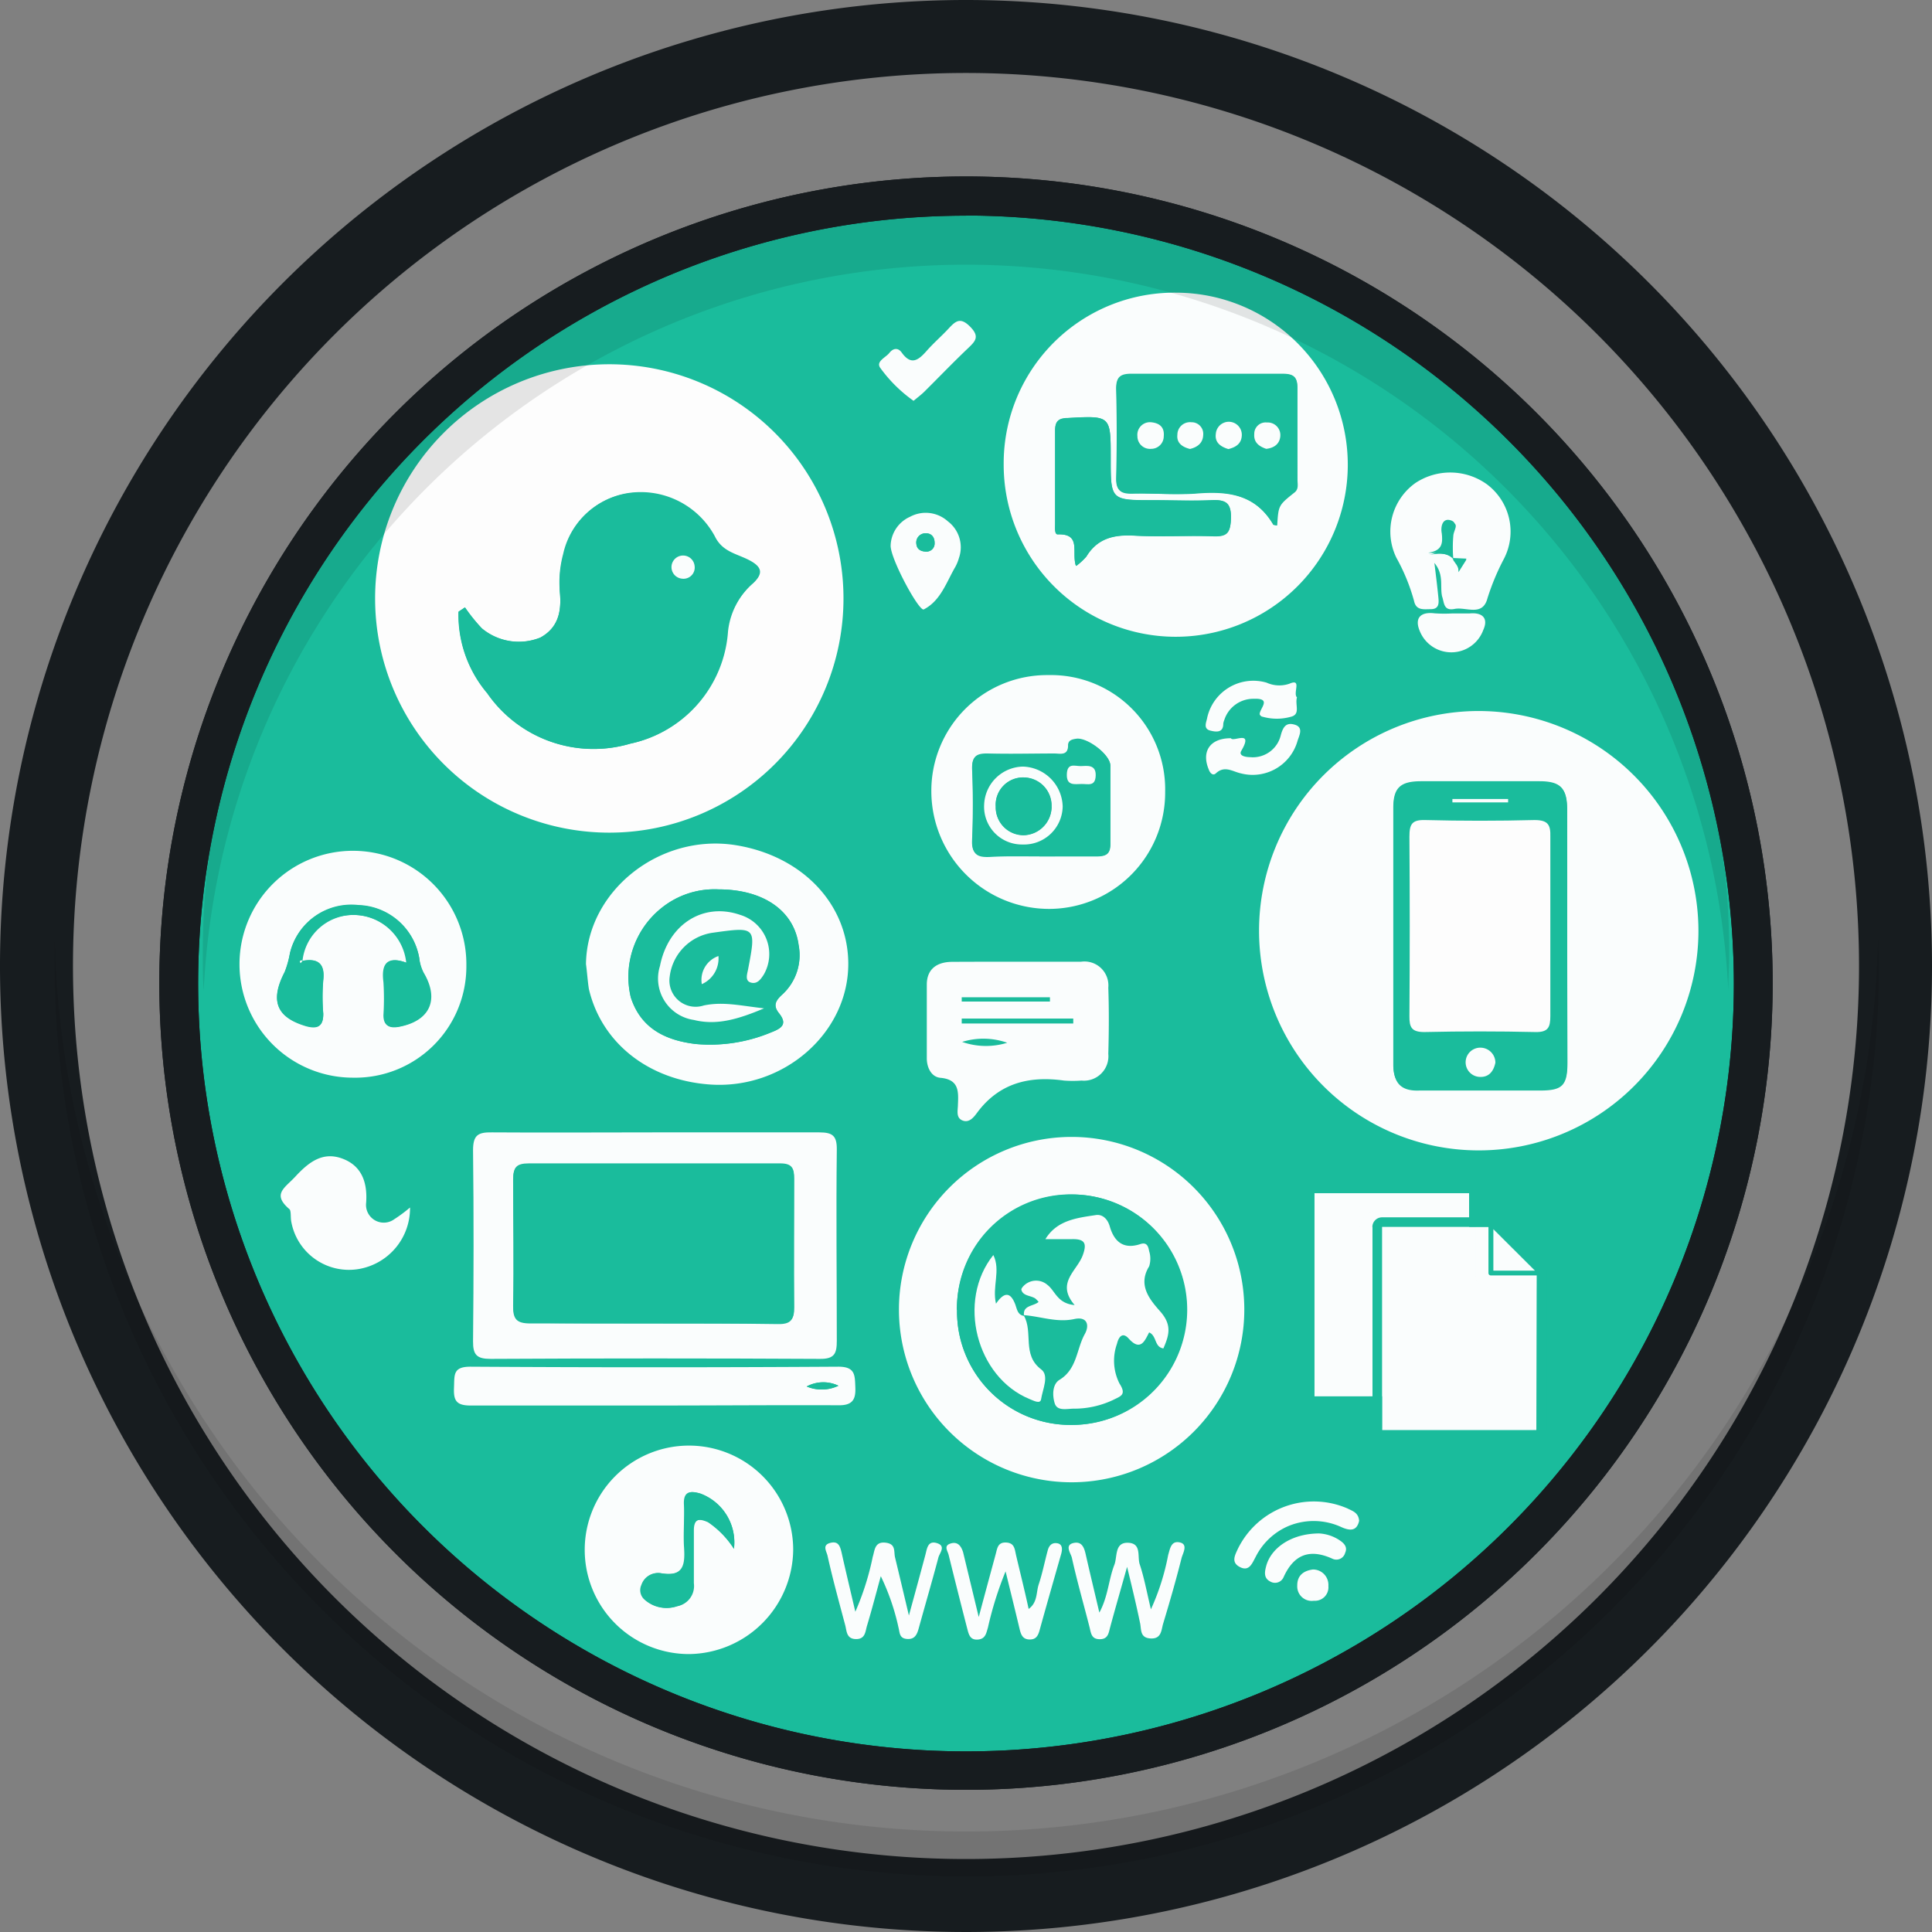 <svg xmlns="http://www.w3.org/2000/svg" viewBox="0 0 153.28 153.28"><rect x="0" y="0" width="153.28" height="153.28" fill="#808080" stroke="none"/><defs><style>.cls-1{fill:#1abc9c;}.cls-2{fill:#fdfdfd;}.cls-3{fill:#fafdfd;}.cls-4{opacity:0.1;}.cls-5{fill:#171c1f;}</style></defs><title>tanamidia</title><g id="Camada_2" data-name="Camada 2"><g id="Camada_1-2" data-name="Camada 1"><g id="Yellow"><circle class="cls-1" cx="76.64" cy="77.63" r="61.72"/></g><path class="cls-1" d="M137.65,77.49A61.34,61.34,0,1,1,74,16.19,61.36,61.36,0,0,1,137.65,77.49ZM48.41,66.06A18.58,18.58,0,1,0,29.79,47.58,18.61,18.61,0,0,0,48.41,66.06Zm86.34,7.83a17.43,17.43,0,0,0-34.86-.19,17.43,17.43,0,1,0,34.86.19ZM93.33,23.22A13.65,13.65,0,1,0,107,36.87,13.56,13.56,0,0,0,93.33,23.22Zm-22,80.7A13.7,13.7,0,1,0,84.91,90.18,13.67,13.67,0,0,0,71.32,103.93ZM52,89.84c-4.33,0-8.66,0-13,0-1.1,0-1.52.21-1.5,1.42.07,5.05.06,10.1,0,15.16,0,1.08.31,1.39,1.39,1.39q13.07-.06,26.14,0c1.16,0,1.34-.43,1.33-1.44,0-5.05-.05-10.1,0-15.16,0-1.1-.32-1.39-1.39-1.37C60.64,89.87,56.31,89.84,52,89.84ZM37,76.62a8.9,8.9,0,0,0-8.84-9A9,9,0,1,0,28,85.51,8.82,8.82,0,0,0,37,76.62Zm17.73,54.61a8.33,8.33,0,0,0,8.24-8.3,8.29,8.29,0,1,0-8.24,8.3ZM83.18,53.56a9.18,9.18,0,0,0-9.29,9.29,9.35,9.35,0,0,0,9.39,9.26,9.22,9.22,0,0,0,9.16-9.29A9.06,9.06,0,0,0,83.18,53.56ZM46.49,76.49c.09.66.12,1.33.27,2,1,4.29,4.73,7.23,9.58,7.58,5.85.43,11-4.13,11-9.66-.05-4.68-3.66-8.47-8.89-9.32C52.37,66.07,46.57,70.68,46.49,76.49Zm34.34-.19c-1.75,0-3.5,0-5.25,0-1.2,0-2,.54-2,1.81,0,2,0,3.91,0,5.87,0,.73.37,1.46,1.07,1.52,1.48.14,1.46,1.05,1.4,2.13,0,.43-.21,1,.34,1.24s.89-.22,1.15-.58c1.75-2.38,4.14-3,6.92-2.58a9.61,9.61,0,0,0,1.39,0,1.94,1.94,0,0,0,2.12-2.12c0-1.75.05-3.5,0-5.25a1.9,1.9,0,0,0-2.16-2.06C84.13,76.32,82.48,76.3,80.83,76.3ZM52,111.51c4.84,0,9.68,0,14.52,0,1.14,0,1.39-.39,1.35-1.42s0-1.65-1.34-1.64q-14.6.07-29.2,0c-1.4,0-1.26.71-1.3,1.63s.11,1.47,1.3,1.45C42.2,111.47,47.09,111.51,52,111.51ZM113.8,44.66c.78.94.43,1.82.65,2.6.15.55.14,1.21,1,1s2.21.64,2.6-.84a18.77,18.77,0,0,1,1.3-3.12A4.69,4.69,0,0,0,118,38.4a5,5,0,0,0-5.64-.1,4.73,4.73,0,0,0-1.53,5.93,15.42,15.42,0,0,1,1.4,3.41c.15.81.77.69,1.33.68.71,0,.65-.51.6-1C114,46.52,113.92,45.72,113.8,44.66ZM32.53,95.8a11.5,11.5,0,0,1-1.26.89A1.41,1.41,0,0,1,29,95.37c.07-1.6-.32-2.94-1.89-3.49s-2.64.25-3.73,1.43c-.84.9-1.87,1.37-.47,2.58.2.17.08.69.15,1a4.65,4.65,0,0,0,5.36,3.75A4.89,4.89,0,0,0,32.53,95.8Zm56.89,28.51c.43,1.76.75,3.11,1.09,4.45.13.52,0,1.22.84,1.27s.81-.67,1-1.17c.52-1.73,1-3.46,1.46-5.2.1-.39.7-1-.14-1.25s-.77.47-.92,1a18.73,18.73,0,0,1-1.37,4.31c-.34-1.42-.54-2.53-.89-3.58-.2-.61.1-1.67-.92-1.7s-.85,1.11-1.09,1.75c-.45,1.18-.49,2.5-1.19,3.79-.38-1.62-.73-3.07-1.06-4.52-.13-.57-.21-1.25-1-1s-.2.82-.12,1.17c.42,1.86.94,3.69,1.41,5.54.12.46.14.93.8.92s.7-.46.82-.92C88.47,127.64,88.9,126.17,89.42,124.31Zm-21.56,3.56c-.43-1.8-.78-3.24-1.1-4.69-.11-.5-.28-.93-.9-.77s-.31.65-.22,1c.46,1.85.91,3.7,1.41,5.54.12.45.1,1.08.85,1.09s.74-.61.88-1.07c.39-1.3.73-2.61,1.09-3.92a18.17,18.17,0,0,1,1.41,4.1c.1.4.09.84.66.88s.79-.32.93-.81c.51-1.89,1.06-3.76,1.57-5.65.1-.37.61-.92-.11-1.14s-.79.42-.92.92c-.4,1.48-.81,3-1.31,4.82-.43-1.81-.76-3.21-1.1-4.61-.12-.48-.06-1.09-.77-1.17s-.82.63-1,1.13A21.62,21.62,0,0,1,67.86,127.87Zm9.79.42-1.23-5.18c-.12-.51-.38-.88-1-.69s-.23.59-.15.89q.72,2.92,1.47,5.83c.11.44.15.94.83.9s.68-.5.82-.95a27.85,27.85,0,0,1,1.4-4.46c.42,1.71.77,3.13,1.11,4.56.1.41.2.81.74.84s.71-.23.84-.7c.56-2,1.16-4.05,1.72-6.08.09-.32.27-.75-.3-.85s-.67.19-.77.58c-.24.89-.42,1.81-.71,2.68-.21.63-.08,1.43-.8,1.95-.36-1.48-.71-2.88-1-4.27-.11-.46-.16-.93-.79-1s-.7.46-.82.91C78.57,124.87,78.14,126.45,77.65,128.29Zm-7-85c0,1.1,2.25,5.22,2.67,5,1.33-.69,1.78-2.15,2.5-3.37a3.39,3.39,0,0,0,.29-.71,2.58,2.58,0,0,0-.88-2.91,2.62,2.62,0,0,0-3-.36A2.59,2.59,0,0,0,70.66,43.3Zm1.82-11.5c.31-.26.59-.47.84-.72,1.17-1.16,2.31-2.34,3.5-3.48.6-.57.91-1,.14-1.72s-1.2-.36-1.73.21S74,27.24,73.5,27.85,72.3,29,71.57,28c-.32-.44-.7-.39-1,0s-1.08.68-.72,1.19A11.31,11.31,0,0,0,72.48,31.8Zm35.35,88.86c0-.64-.53-.78-.94-1a6.71,6.71,0,0,0-8.67,3.19c-.25.54-.53,1.12.16,1.47s1-.3,1.23-.79a5.18,5.18,0,0,1,2.64-2.48,5.24,5.24,0,0,1,4.2.11C107.14,121.47,107.65,121.46,107.83,120.66ZM102.9,55.33c-.35-.32.41-1.53-.61-1.15a2.44,2.44,0,0,1-1.82-.08,3.75,3.75,0,0,0-4.72,2.81c-.07.37-.33.87.28,1,.43.1,1,.18,1-.54a1,1,0,0,1,.08-.3,2.42,2.42,0,0,1,2.33-1.69c1.45-.06.46.76.48,1.22,0,.07.13.17.22.2a4.14,4.14,0,0,0,2.28,0C103.2,56.66,102.73,55.89,102.9,55.33Zm-5.24,3.24c-1.65,0-2.36,1-1.77,2.43.11.27.35.51.56.31.7-.65,1.33-.13,2,0a3.7,3.7,0,0,0,4.48-2.57c.13-.43.59-1-.2-1.29s-.95.16-1.13.85A2.28,2.28,0,0,1,99.17,60c-.26,0-.95-.07-.69-.5C99.49,57.84,97.82,58.91,97.66,58.57Zm17.54-9.91a11.43,11.43,0,0,1-1.39,0c-1.12-.14-1.6.38-1.19,1.38a2.7,2.7,0,0,0,5.05-.06c.43-1,0-1.42-1.09-1.31C116.13,48.7,115.66,48.67,115.2,48.67Zm-10.53,73c-2.2,0-3.84,1.14-4.22,2.63-.12.46-.19.94.34,1.21a.74.74,0,0,0,1.05-.36c.82-1.81,2.09-2.27,3.88-1.45a.72.72,0,0,0,1-.47c.22-.48-.08-.78-.44-1A3.25,3.25,0,0,0,104.67,121.66Zm-.51,2.86c-.76.09-1.25.5-1.23,1.29a1.15,1.15,0,0,0,1.32,1.19,1.07,1.07,0,0,0,1.15-1.17A1.22,1.22,0,0,0,104.16,124.52Z"/><path class="cls-2" d="M48.41,66.06a18.58,18.58,0,0,1-.14-37.16,18.58,18.58,0,1,1,.14,37.16ZM36.89,48.19l-.52.35A9.63,9.63,0,0,0,38.65,55,10.26,10.26,0,0,0,50,59a9.8,9.8,0,0,0,7.76-8.91,5.9,5.9,0,0,1,2-3.83c.87-.81.64-1.33-.36-1.84s-2.1-.65-2.69-1.88a6.68,6.68,0,0,0-6.89-3.42,6.2,6.2,0,0,0-5.08,4.79A8.69,8.69,0,0,0,44.42,47c.14,1.49-.12,2.8-1.55,3.58a4.58,4.58,0,0,1-4.64-.73A13.77,13.77,0,0,1,36.89,48.19Z"/><path class="cls-3" d="M134.75,73.89a17.43,17.43,0,1,1-17.46-17.48A17.46,17.46,0,0,1,134.75,73.89Zm-10.41.37c0-3.35,0-6.69,0-10,0-1.7-.52-2.23-2.19-2.23q-4.71,0-9.42,0c-1.61,0-2.16.53-2.17,2.1,0,6.8,0,13.59,0,20.39,0,1.43.62,2.06,2.05,2,3.19,0,6.38,0,9.58,0,1.78,0,2.16-.4,2.17-2.21C124.35,81,124.34,77.61,124.34,74.26Z"/><path class="cls-3" d="M93.33,23.22a13.65,13.65,0,1,1-13.7,13.6A13.54,13.54,0,0,1,93.33,23.22Zm8,18.47c.1-1.61.1-1.6,1.39-2.63.33-.27.22-.66.22-1,0-2.42,0-4.84,0-7.26,0-.92-.34-1.12-1.18-1.11q-5.95,0-11.89,0c-.88,0-1.31.18-1.29,1.18q.09,3.55,0,7.1c0,1,.38,1.22,1.28,1.2,1.65-.05,3.31.1,4.94,0,2.54-.22,4.8,0,6.24,2.48C101,41.64,101.1,41.64,101.28,41.69Zm-15.92,3.2a4.7,4.7,0,0,0,.78-.74c.89-1.47,2.21-1.76,3.82-1.66,2.05.12,4.12,0,6.17.05,1.17.05,1.46-.33,1.48-1.47s-.48-1.45-1.54-1.39c-1.54.08-3.09,0-4.63,0-3.37,0-3.37,0-3.37-3.35s0-3.36-3.41-3.17c-.74,0-1,.27-1,1,0,2.47,0,4.94,0,7.41,0,.3-.05.83.21.82C85.82,42.33,85,43.83,85.36,44.89Z"/><path class="cls-3" d="M71.32,103.93A13.7,13.7,0,1,1,85.13,117.6,13.7,13.7,0,0,1,71.32,103.93Zm4.61,0A9,9,0,0,0,85,113.05a9.14,9.14,0,1,0-9.09-9.14Z"/><path class="cls-3" d="M52,89.84c4.33,0,8.66,0,13,0,1.07,0,1.4.28,1.39,1.37-.06,5.05,0,10.1,0,15.16,0,1-.17,1.45-1.33,1.44q-13.07-.07-26.14,0c-1.08,0-1.4-.31-1.39-1.39.05-5.05.06-10.11,0-15.16,0-1.21.4-1.44,1.5-1.42C43.32,89.87,47.65,89.84,52,89.84ZM51.83,105c3.3,0,6.6,0,9.89,0,1,0,1.31-.31,1.29-1.31-.05-3.4,0-6.8,0-10.2,0-.83-.19-1.19-1.11-1.19q-10,0-19.94,0c-1,0-1.25.32-1.23,1.25,0,3.35.06,6.7,0,10,0,1.07.28,1.42,1.38,1.4C45.34,105,48.59,105,51.83,105Z"/><path class="cls-3" d="M37,76.62a8.82,8.82,0,0,1-9,8.88,9,9,0,1,1,9-8.88Zm-13-.4,0,0A4.08,4.08,0,0,1,28,72.59a4.23,4.23,0,0,1,4.23,3.79c-1.53-.57-2,.1-1.81,1.53a21.13,21.13,0,0,1,0,2.63c0,.9.52,1,1.22.91,2.43-.48,3.19-2.16,1.92-4.3A3.55,3.55,0,0,1,33.26,76a5.06,5.06,0,0,0-4.87-4.17A5,5,0,0,0,23,75.64a7.81,7.81,0,0,1-.42,1.47c-1.17,2.25-.66,3.57,1.69,4.27.85.25,1.42.1,1.37-1a15.67,15.67,0,0,1,0-2.63C25.78,76.43,25.2,76,24,76.23Z"/><path class="cls-3" d="M54.69,131.23a8.27,8.27,0,1,1,8.24-8.3A8.36,8.36,0,0,1,54.69,131.23Zm3.54-8.36a4.13,4.13,0,0,0-2.72-4.38c-.81-.23-1.3-.14-1.25.88s-.05,2.17,0,3.25c.1,1.41.07,2.55-1.9,2.19a1.37,1.37,0,0,0-1.47.92,1,1,0,0,0,.21,1.15,2.57,2.57,0,0,0,2.59.55,1.63,1.63,0,0,0,1.3-1.82c0-1.39,0-2.78,0-4.17,0-.94.44-1,1.18-.67A7.38,7.38,0,0,1,58.23,122.88Z"/><path class="cls-3" d="M83.18,53.56a9.06,9.06,0,0,1,9.26,9.26,9.22,9.22,0,0,1-9.16,9.29,9.35,9.35,0,0,1-9.39-9.26A9.18,9.18,0,0,1,83.18,53.56Zm-.68,14.39c1.5,0,3,0,4.49,0,.76,0,1.12-.19,1.11-1,0-2.06,0-4.13,0-6.19,0-.87-1.86-2.24-2.7-2.1-.34.06-.64.13-.64.51,0,.86-.62.65-1.09.66-1.75,0-3.51,0-5.26,0-.89,0-1.32.16-1.27,1.18.08,1.91.08,3.82,0,5.72,0,1.08.42,1.3,1.37,1.26C79.81,67.9,81.15,67.94,82.49,67.94Z"/><path class="cls-3" d="M46.49,76.49c.07-5.81,5.87-10.42,11.92-9.43,5.23.86,8.84,4.64,8.89,9.32.06,5.53-5.11,10.09-11,9.66-4.85-.35-8.58-3.3-9.58-7.58C46.62,77.82,46.58,77.15,46.49,76.49ZM57,70.56a6.7,6.7,0,0,0-4.55,1.5,7,7,0,0,0-2.41,7.06c.79,2.46,2.74,3.42,5.17,3.71a12.58,12.58,0,0,0,6-.94c.81-.31,1.27-.65.59-1.5-.48-.6-.3-1,.27-1.5A4.23,4.23,0,0,0,63.37,75C63,72.27,60.6,70.57,57,70.56Z"/><path class="cls-3" d="M80.83,76.3c1.65,0,3.3,0,4.94,0a1.9,1.9,0,0,1,2.16,2.06c.06,1.75.05,3.5,0,5.25a1.94,1.94,0,0,1-2.12,2.12,9.61,9.61,0,0,1-1.39,0c-2.78-.39-5.17.2-6.92,2.58-.26.35-.62.8-1.15.58S76,88.07,76,87.64c.05-1.07.08-2-1.4-2.13-.7-.07-1.06-.79-1.07-1.52,0-2,0-3.92,0-5.87,0-1.27.84-1.8,2-1.81C77.33,76.3,79.08,76.3,80.83,76.3Zm-4.53,4.51v.39h8.85v-.39Zm0-1.69v.34h7v-.34Zm0,3.53a5.71,5.71,0,0,0,3.61.08A5.7,5.7,0,0,0,76.34,82.66Z"/><path class="cls-3" d="M52,111.51c-4.89,0-9.79,0-14.68,0-1.19,0-1.34-.47-1.3-1.45s-.09-1.63,1.3-1.63q14.6.09,29.2,0c1.35,0,1.3.69,1.34,1.64s-.21,1.44-1.35,1.42C61.67,111.47,56.83,111.51,52,111.51ZM64,110a3.07,3.07,0,0,0,2.52-.06A2.78,2.78,0,0,0,64,110Z"/><path class="cls-3" d="M113.8,44.66c.13,1.05.23,1.86.31,2.67.05.48.1,1-.6,1-.56,0-1.17.13-1.33-.68a15.42,15.42,0,0,0-1.4-3.41,4.73,4.73,0,0,1,1.53-5.93,5,5,0,0,1,5.64.1,4.69,4.69,0,0,1,1.36,5.94,18.77,18.77,0,0,0-1.3,3.12c-.39,1.48-1.7.66-2.6.84s-.82-.49-1-1C114.23,46.49,114.58,45.6,113.8,44.66Zm1.49-.34c.15.33.49.58.43,1l.63-1-1.08-.05a10.49,10.49,0,0,1,0-2c.08-.41.38-.84-.21-1s-.75.45-.69.91c.1.81.14,1.51-1.06,1.67C114.11,43.92,114.77,43.8,115.29,44.33Z"/><path class="cls-3" d="M32.53,95.8a4.89,4.89,0,0,1-4.06,4.88,4.65,4.65,0,0,1-5.36-3.75c-.07-.35,0-.87-.15-1-1.4-1.2-.37-1.67.47-2.58,1.09-1.18,2.19-2,3.73-1.43s2,1.89,1.89,3.49a1.41,1.41,0,0,0,2.23,1.32A11.5,11.5,0,0,0,32.53,95.8Z"/><path class="cls-3" d="M89.42,124.31c-.52,1.86-.95,3.33-1.35,4.82-.12.46-.17.92-.82.92s-.69-.46-.8-.92c-.47-1.85-1-3.68-1.41-5.54-.08-.35-.6-1,.12-1.17s.88.45,1,1c.33,1.45.68,2.9,1.06,4.52.7-1.29.73-2.61,1.19-3.79.25-.64,0-1.79,1.09-1.75s.72,1.09.92,1.7c.35,1.05.55,2.15.89,3.58a18.73,18.73,0,0,0,1.37-4.31c.15-.5.23-1.15.92-1s.24.86.14,1.25c-.44,1.75-.94,3.48-1.46,5.2-.15.5-.12,1.22-1,1.17s-.71-.75-.84-1.27C90.17,127.42,89.85,126.07,89.42,124.31Z"/><path class="cls-3" d="M67.86,127.87a21.62,21.62,0,0,0,1.38-4.35c.16-.5.14-1.22,1-1.13s.66.69.77,1.17c.34,1.4.67,2.8,1.1,4.61.51-1.85.91-3.33,1.31-4.82.13-.5.19-1.15.92-.92s.21.77.11,1.14c-.5,1.89-1.05,3.76-1.57,5.65-.14.5-.33.86-.93.81s-.56-.49-.66-.88a18.17,18.17,0,0,0-1.41-4.1c-.36,1.31-.7,2.62-1.09,3.92-.14.45-.12,1.08-.88,1.07s-.73-.63-.85-1.09c-.49-1.84-1-3.69-1.41-5.54-.09-.36-.43-.83.22-1s.78.27.9.77C67.09,124.62,67.44,126.07,67.86,127.87Z"/><path class="cls-3" d="M77.65,128.29c.49-1.83.92-3.42,1.35-5,.12-.45.16-.94.82-.91s.68.5.79,1c.33,1.4.68,2.79,1,4.27.72-.52.59-1.32.8-1.95.29-.87.47-1.79.71-2.68.1-.39.33-.66.77-.58s.39.53.3.85c-.57,2-1.16,4.05-1.72,6.08-.13.46-.32.73-.84.7s-.64-.43-.74-.84c-.34-1.43-.69-2.85-1.11-4.56a27.85,27.85,0,0,0-1.4,4.46c-.14.45-.19.91-.82.95s-.71-.46-.83-.9q-.75-2.91-1.47-5.83c-.08-.31-.41-.71.15-.89s.84.18,1,.69Z"/><path class="cls-3" d="M70.66,43.3A2.59,2.59,0,0,1,72.2,41a2.62,2.62,0,0,1,3,.36,2.58,2.58,0,0,1,.88,2.91,3.39,3.39,0,0,1-.29.71c-.71,1.22-1.16,2.68-2.5,3.37C72.91,48.52,70.67,44.39,70.66,43.3Zm2.79.46a.64.64,0,0,0,.7-.65c0-.5-.25-.82-.72-.8a.73.73,0,0,0-.73.83C72.73,43.55,73,43.74,73.45,43.76Z"/><path class="cls-3" d="M72.48,31.8a11.31,11.31,0,0,1-2.64-2.61c-.37-.52.43-.82.72-1.19s.69-.46,1,0c.73,1,1.3.58,1.93-.13s1.17-1.16,1.73-1.76.94-1,1.73-.21.46,1.15-.14,1.72c-1.19,1.13-2.33,2.32-3.5,3.48C73.07,31.33,72.79,31.54,72.48,31.8Z"/><path class="cls-3" d="M107.83,120.66c-.18.8-.69.81-1.38.51a5.24,5.24,0,0,0-4.2-.11,5.18,5.18,0,0,0-2.64,2.48c-.27.49-.5,1.16-1.23.79s-.41-.93-.16-1.47a6.71,6.71,0,0,1,8.67-3.19C107.3,119.88,107.78,120,107.83,120.66Z"/><path class="cls-3" d="M102.9,55.33c-.18.56.3,1.33-.46,1.53a4.14,4.14,0,0,1-2.28,0c-.09,0-.21-.13-.22-.2,0-.46,1-1.28-.48-1.22a2.42,2.42,0,0,0-2.33,1.69,1,1,0,0,0-.08.3c0,.73-.59.64-1,.54-.61-.14-.35-.64-.28-1a3.75,3.75,0,0,1,4.72-2.81,2.44,2.44,0,0,0,1.82.08C103.32,53.8,102.55,55,102.9,55.33Z"/><path class="cls-3" d="M97.66,58.57c.16.34,1.83-.73.82,1-.25.43.44.5.69.5a2.28,2.28,0,0,0,2.44-1.72c.18-.68.43-1.07,1.13-.85s.33.86.2,1.29a3.7,3.7,0,0,1-4.48,2.57c-.67-.14-1.3-.66-2,0-.22.2-.45,0-.56-.31C95.3,59.62,96,58.56,97.66,58.57Z"/><path class="cls-3" d="M115.2,48.67c.46,0,.93,0,1.39,0,1-.1,1.52.36,1.09,1.31a2.7,2.7,0,0,1-5.05.06c-.41-1,.06-1.52,1.19-1.38A11.44,11.44,0,0,0,115.2,48.67Z"/><path class="cls-3" d="M104.67,121.66a3.25,3.25,0,0,1,1.61.54c.36.24.65.54.44,1a.72.72,0,0,1-1,.47c-1.79-.82-3.06-.36-3.88,1.45a.74.74,0,0,1-1.05.36c-.54-.27-.46-.75-.34-1.21C100.83,122.8,102.47,121.66,104.67,121.66Z"/><path class="cls-3" d="M104.16,124.52a1.22,1.22,0,0,1,1.23,1.31,1.07,1.07,0,0,1-1.15,1.17,1.15,1.15,0,0,1-1.32-1.19C102.91,125,103.41,124.62,104.16,124.52Z"/><path class="cls-1" d="M36.89,48.19a13.77,13.77,0,0,0,1.34,1.67,4.58,4.58,0,0,0,4.64.73c1.43-.78,1.69-2.09,1.55-3.58a8.69,8.69,0,0,1,.26-3.06,6.2,6.2,0,0,1,5.08-4.79,6.68,6.68,0,0,1,6.89,3.42c.58,1.22,1.72,1.39,2.69,1.88s1.24,1,.36,1.84a5.9,5.9,0,0,0-2,3.83A9.8,9.8,0,0,1,50,59a10.26,10.26,0,0,1-11.33-4,9.63,9.63,0,0,1-2.28-6.48Zm17.22-2.28a.9.9,0,0,0,1-1,.87.87,0,0,0-.9-.88.92.92,0,1,0-.07,1.85Z"/><path class="cls-1" d="M124.34,74.26c0,3.35,0,6.69,0,10,0,1.81-.39,2.2-2.17,2.21-3.19,0-6.38,0-9.58,0-1.43,0-2.05-.62-2.05-2,0-6.8,0-13.59,0-20.39,0-1.57.55-2.09,2.17-2.1q4.71,0,9.42,0c1.67,0,2.18.53,2.19,2.23C124.35,67.57,124.34,70.91,124.34,74.26ZM123,73.49c0-2.37,0-4.74,0-7.12,0-1-.2-1.35-1.26-1.33q-4.33.11-8.66,0c-1.06,0-1.27.36-1.26,1.33q.06,7.12,0,14.23c0,.89.17,1.29,1.18,1.26q4.41-.1,8.82,0c1,0,1.2-.37,1.18-1.27C123,78.24,123,75.86,123,73.49Zm-4.38,10.82a1.19,1.19,0,0,0-1.16-1.19,1.16,1.16,0,1,0-.06,2.32C118.13,85.47,118.5,85,118.64,84.31Zm-3.41-20.92v.27h4.42v-.27Z"/><path class="cls-1" d="M101.28,41.69c-.19-.05-.26-.05-.27-.08-1.44-2.45-3.7-2.7-6.24-2.48-1.63.14-3.29,0-4.94,0-.89,0-1.3-.2-1.28-1.2q.09-3.55,0-7.1c0-1,.41-1.19,1.29-1.18q5.95,0,11.89,0c.83,0,1.2.19,1.18,1.11-.05,2.42,0,4.84,0,7.26,0,.34.11.74-.22,1C101.38,40.09,101.38,40.08,101.28,41.69Zm-3.82-6.06c.52-.14,1-.39,1-1.06a1,1,0,0,0-2.06-.15C96.37,35.08,96.8,35.43,97.46,35.63Zm-3,0c.61-.13,1-.46,1-1.12a.92.92,0,0,0-.94-1,1,1,0,0,0-1.11,1C93.34,35.15,93.81,35.47,94.41,35.62ZM91.33,33.5a1,1,0,0,0-1,1.06,1,1,0,0,0,1.09,1,1,1,0,0,0,1-1Q92.42,33.61,91.33,33.5Zm9.13,2.11c.66-.07,1.11-.43,1.11-1a1,1,0,0,0-1.07-1,.9.9,0,0,0-1,.92C99.46,35.12,99.9,35.43,100.46,35.61Z"/><path class="cls-1" d="M85.36,44.89c-.36-1.06.46-2.56-1.44-2.49-.27,0-.21-.52-.21-.82,0-2.47,0-4.94,0-7.41,0-.72.22-.95,1-1,3.42-.19,3.41-.22,3.41,3.17s0,3.35,3.37,3.35c1.54,0,3.09.06,4.63,0,1.07-.05,1.57.13,1.54,1.39s-.31,1.52-1.48,1.47c-2.05-.1-4.12.06-6.17-.05-1.61-.09-2.93.2-3.82,1.66A4.7,4.7,0,0,1,85.36,44.89Z"/><path class="cls-1" d="M75.93,103.91A9,9,0,0,1,85,94.76a9.14,9.14,0,0,1,0,18.29A9,9,0,0,1,75.93,103.91Zm5.3.47c1.33.09,2.61.61,4,.31,1-.23,1.22.51.83,1.2-.68,1.19-.61,2.77-2,3.62-.57.34-.57,1.27-.38,1.87s1,.4,1.51.42a7.23,7.23,0,0,0,3.14-.7c.57-.25,1.07-.39.49-1.29a4,4,0,0,1-.2-3.16c.14-.59.46-.93.92-.42.94,1.05,1.27.19,1.63-.48.62.28.4,1.15,1.13,1.27.44-1,.71-1.83-.23-2.91-.78-.89-1.84-2.07-.9-3.6a2,2,0,0,0,0-1.21c-.05-.32-.15-.74-.69-.56-1.34.44-2.08-.19-2.44-1.42-.17-.58-.58-1-1.1-.88-1.52.22-3.1.39-4,1.9.7,0,1.41,0,2.11,0,1,0,1.18.33.87,1.23-.45,1.26-2.19,2.2-.66,4-1.37-.12-1.54-1.13-2.16-1.6a1.37,1.37,0,0,0-1.59-.15c-.2.11-.51.4-.48.52.14.52.74.46,1.11.71a2.09,2.09,0,0,1,.26.27c-.4.36-1.29.25-1.15,1.12-.51-.09-.54-.55-.68-.91-.36-1-.84-1.05-1.53-.06-.32-1.35.39-2.63-.21-3.86-2.92,3.64-1.35,9.71,2.88,11.43.31.13.85.44.91,0,.11-.78.65-1.87,0-2.36C81.06,107.48,82,105.69,81.23,104.38Z"/><path class="cls-1" d="M51.83,105c-3.25,0-6.49,0-9.74,0-1.1,0-1.4-.33-1.38-1.4.06-3.35,0-6.7,0-10,0-.93.28-1.26,1.23-1.25q10,0,19.94,0c.92,0,1.12.35,1.11,1.19,0,3.4,0,6.8,0,10.2,0,1-.27,1.33-1.29,1.31C58.43,105,55.13,105,51.83,105Z"/><path class="cls-1" d="M24,76.23c1.23-.2,1.81.21,1.65,1.56a15.67,15.67,0,0,0,0,2.63c0,1.08-.52,1.23-1.37,1-2.36-.7-2.86-2-1.69-4.27A7.81,7.81,0,0,0,23,75.64a5,5,0,0,1,5.43-3.84A5.06,5.06,0,0,1,33.26,76a3.55,3.55,0,0,0,.35,1.16c1.27,2.14.51,3.83-1.92,4.3-.7.14-1.24,0-1.22-.91a21.13,21.13,0,0,0,0-2.63c-.15-1.42.28-2.1,1.81-1.53A4.23,4.23,0,0,0,28,72.59a4.08,4.08,0,0,0-4.09,3.6c-.2,0-.22.07-.12.22Z"/><path class="cls-1" d="M58.23,122.88a7.38,7.38,0,0,0-2-2.11c-.74-.38-1.19-.27-1.18.67,0,1.39,0,2.78,0,4.17a1.63,1.63,0,0,1-1.3,1.82,2.57,2.57,0,0,1-2.59-.55,1,1,0,0,1-.21-1.15,1.37,1.37,0,0,1,1.47-.92c2,.35,2-.78,1.9-2.19-.08-1.08,0-2.17,0-3.25s.44-1.1,1.25-.88A4.13,4.13,0,0,1,58.23,122.88Z"/><path class="cls-1" d="M82.49,67.94c-1.34,0-2.68,0-4,0-.95,0-1.41-.18-1.37-1.26.08-1.91.08-3.82,0-5.72,0-1,.39-1.2,1.27-1.18,1.75.05,3.51,0,5.26,0,.47,0,1.09.2,1.09-.66,0-.38.3-.46.64-.51.85-.14,2.69,1.23,2.7,2.1,0,2.06,0,4.13,0,6.19,0,.84-.34,1.05-1.11,1C85.48,67.92,84,67.94,82.49,67.94Zm-1.36-1a3.07,3.07,0,0,0,3.18-3.06,3.25,3.25,0,0,0-3.15-3.16,3.14,3.14,0,0,0-3.08,3A3,3,0,0,0,81.13,67ZM85.8,62.2c.49,0,1.1.13,1.12-.67s-.64-.77-1.18-.75-1.08-.2-1.11.65S85.26,62.17,85.8,62.2Z"/><path class="cls-1" d="M57,70.56c3.58,0,6,1.71,6.35,4.4a4.23,4.23,0,0,1-1.27,3.93c-.57.52-.75.9-.27,1.5.68.85.22,1.19-.59,1.5a12.58,12.58,0,0,1-6,.94c-2.43-.28-4.38-1.24-5.17-3.71a7,7,0,0,1,2.41-7.06A6.7,6.7,0,0,1,57,70.56ZM60.62,80c-1.88-.22-3.25-.56-4.78-.21a2.08,2.08,0,0,1-2.71-2.27A4,4,0,0,1,56.55,74c3.45-.52,3.45-.52,2.83,2.91-.07.38-.34.87.25,1s.74-.29,1-.63a3.25,3.25,0,0,0-1.88-4.75c-2.94-1-5.71.76-6.35,4.06a3.32,3.32,0,0,0,2.69,4.28C56.9,81.39,58.59,80.86,60.62,80ZM57,75.85a2,2,0,0,0-1.32,2.23A2.23,2.23,0,0,0,57,75.85Z"/><path class="cls-1" d="M64,110a2.78,2.78,0,0,1,2.52-.06A3.07,3.07,0,0,1,64,110Z"/><path class="cls-1" d="M115.29,44.33c-.52-.53-1.17-.4-1.94-.32,1.2-.16,1.16-.87,1.06-1.67-.05-.45,0-1,.69-.91s.29.54.21,1a10.49,10.49,0,0,0,0,2Z"/><path class="cls-1" d="M115.26,44.35l1.08.05-.63,1c.06-.46-.28-.71-.43-1Z"/><path class="cls-1" d="M73.45,43.76c-.41,0-.71-.21-.75-.62a.73.73,0,0,1,.73-.83c.47,0,.74.3.72.8A.64.64,0,0,1,73.45,43.76Z"/><path class="cls-3" d="M54.11,45.91a.92.92,0,1,1,1-1A.89.89,0,0,1,54.11,45.91Z"/><path class="cls-2" d="M123,73.49c0,2.37,0,4.74,0,7.12,0,.89-.17,1.29-1.18,1.27q-4.41-.1-8.82,0c-1,0-1.19-.37-1.18-1.26q.05-7.12,0-14.23c0-1,.19-1.36,1.26-1.33q4.33.11,8.66,0c1.06,0,1.29.36,1.26,1.33C123,68.75,123,71.12,123,73.49Z"/><path class="cls-3" d="M118.64,84.31c-.14.68-.51,1.16-1.23,1.13a1.16,1.16,0,1,1,.06-2.32A1.19,1.19,0,0,1,118.64,84.31Z"/><path class="cls-3" d="M115.23,63.39h4.42v.27h-4.42Z"/><path class="cls-3" d="M97.46,35.63c-.66-.2-1.09-.55-1-1.21a1,1,0,0,1,2.06.15C98.48,35.24,98,35.49,97.46,35.63Z"/><path class="cls-3" d="M94.41,35.62c-.6-.15-1.07-.47-1-1.12a1,1,0,0,1,1.11-1,.92.92,0,0,1,.94,1C95.44,35.15,95,35.48,94.41,35.62Z"/><path class="cls-3" d="M91.33,33.5q1.09.11,1,1.11a1,1,0,0,1-1,1,1,1,0,0,1-1.09-1A1,1,0,0,1,91.33,33.5Z"/><path class="cls-3" d="M100.46,35.61c-.56-.19-1-.5-.95-1.17a.9.9,0,0,1,1-.92,1,1,0,0,1,1.07,1C101.57,35.18,101.12,35.54,100.46,35.61Z"/><path class="cls-3" d="M81.25,104.41c-.15-.87.75-.76,1.15-1.12a2.09,2.09,0,0,0-.26-.27c-.37-.25-1-.19-1.11-.71,0-.13.27-.41.48-.52a1.37,1.37,0,0,1,1.59.15c.62.47.78,1.48,2.16,1.6-1.53-1.78.22-2.71.66-4,.32-.9.14-1.25-.87-1.23-.7,0-1.41,0-2.11,0,.92-1.51,2.5-1.68,4-1.91.52-.08.93.3,1.1.88.35,1.23,1.09,1.87,2.44,1.42.54-.18.63.24.69.56a2,2,0,0,1,0,1.21c-.95,1.53.12,2.71.9,3.6.94,1.08.67,1.89.23,2.91-.73-.11-.51-1-1.13-1.27-.35.67-.68,1.54-1.63.48-.46-.51-.78-.17-.92.42a4,4,0,0,0,.2,3.16c.58.9.08,1-.49,1.29a7.23,7.23,0,0,1-3.14.7c-.54,0-1.31.22-1.51-.42s-.19-1.52.38-1.87c1.4-.85,1.34-2.43,2-3.62.39-.69.22-1.43-.83-1.2-1.38.3-2.66-.21-4-.31Z"/><path class="cls-3" d="M81.23,104.38c.76,1.31-.17,3.1,1.37,4.26.66.49.12,1.58,0,2.36-.06.43-.6.12-.91,0-4.23-1.73-5.8-7.79-2.88-11.43.6,1.23-.11,2.51.21,3.86.68-1,1.17-.89,1.53.06.14.37.17.82.68.91Z"/><path class="cls-3" d="M24,76.23l-.15.19c-.1-.15-.08-.23.12-.22Z"/><path class="cls-3" d="M81.13,67a3,3,0,0,1-3.05-3.18,3.14,3.14,0,0,1,3.08-3,3.25,3.25,0,0,1,3.15,3.16A3.07,3.07,0,0,1,81.13,67Zm2.29-3a2.23,2.23,0,0,0-2.17-2.31A2.17,2.17,0,0,0,79,64a2.21,2.21,0,0,0,2.24,2.25A2.27,2.27,0,0,0,83.43,64Z"/><path class="cls-3" d="M85.8,62.2c-.53,0-1.19.17-1.16-.77s.64-.64,1.11-.65,1.21-.16,1.18.75S86.29,62.18,85.8,62.2Z"/><path class="cls-3" d="M60.62,80c-2,.84-3.73,1.38-5.57.92a3.32,3.32,0,0,1-2.69-4.28c.65-3.3,3.41-5.07,6.35-4.06a3.25,3.25,0,0,1,1.88,4.75c-.23.35-.5.76-1,.63s-.32-.65-.25-1C60,73.52,60,73.52,56.55,74a4,4,0,0,0-3.42,3.5,2.08,2.08,0,0,0,2.71,2.27C57.38,79.45,58.74,79.79,60.62,80Z"/><path class="cls-3" d="M57,75.85a2.23,2.23,0,0,1-1.32,2.23A2,2,0,0,1,57,75.85Z"/><path class="cls-1" d="M83.43,64a2.27,2.27,0,0,1-2.23,2.27A2.21,2.21,0,0,1,79,64a2.17,2.17,0,0,1,2.29-2.32A2.23,2.23,0,0,1,83.43,64Z"/><g id="Fill_2" data-name="Fill 2"><rect class="cls-3" x="104.28" y="94.66" width="12.28" height="16.12"/></g><g id="Fill_1" data-name="Fill 1"><polygon class="cls-3" points="119.26 97.34 109.65 97.34 109.65 113.46 121.93 113.46 121.93 100.03 119.26 97.34"/></g><g id="Yellow-2" data-name="Yellow"><polygon class="cls-3" points="118.48 96.96 118.48 100.8 122.32 100.8 118.48 96.96"/></g><g id="Shadows" class="cls-4"><path class="cls-3" d="M109.39,113.69h12.28v-.38H109.39Zm6.91-16.89V96h-6.91a1.54,1.54,0,0,0-1.54,1.54v13H104V111h4.61V97.57a.77.77,0,0,1,.77-.77Zm1.92.38h-1.15v4a1,1,0,0,0,1,1h4V101Z"/></g><g id="Outline"><path class="cls-1" d="M122.59,100.52l-3.84-3.84a.38.38,0,0,0-.27-.11h-1.15V94.66a.77.77,0,0,0-.77-.77H104.28a.77.77,0,0,0-.77.77v16.12a.77.77,0,0,0,.77.77h4.61v1.92a.77.77,0,0,0,.77.77h12.28a.77.77,0,0,0,.77-.77V100.8A.38.38,0,0,0,122.59,100.52Zm-4.11-3,3.3,3.29h-3.3Zm-9.59-.16v13.43h-4.61V94.66h12.28v1.92h-6.91A.77.77,0,0,0,108.88,97.34Zm13,16.12H109.65V97.34h8.44V101a.19.19,0,0,0,.19.19h3.65Z"/></g><g id="Outline-2" data-name="Outline"><path class="cls-5" d="M76.64,0a76.64,76.64,0,1,0,76.64,76.64A76.64,76.64,0,0,0,76.64,0Zm0,147.49a70.85,70.85,0,1,1,70.85-70.85A70.85,70.85,0,0,1,76.64,147.49Z"/></g><g id="Shadows-2" data-name="Shadows" class="cls-4"><path d="M149,74.17a72.34,72.34,0,0,1-144.66,0c0,.49,0,1,0,1.48a72.37,72.37,0,1,0,144.73,0C149,75.15,149,74.66,149,74.17ZM76.64,21a60.55,60.55,0,0,1,60.48,57.6c0-1,.07-2,.07-3a60.55,60.55,0,0,0-121.1,0c0,1,0,2,.07,3A60.55,60.55,0,0,1,76.64,21Z"/></g><path class="cls-5" d="M76.64,142a64,64,0,1,1,64-64A64,64,0,0,1,76.64,142Zm0-124.89A60.92,60.92,0,1,0,137.56,78,61,61,0,0,0,76.64,17.1Z"/><path class="cls-5" d="M76.64,142a64,64,0,1,1,64-64A64,64,0,0,1,76.64,142Zm0-124.89A60.92,60.92,0,1,0,137.56,78,61,61,0,0,0,76.64,17.1Z"/></g></g></svg>